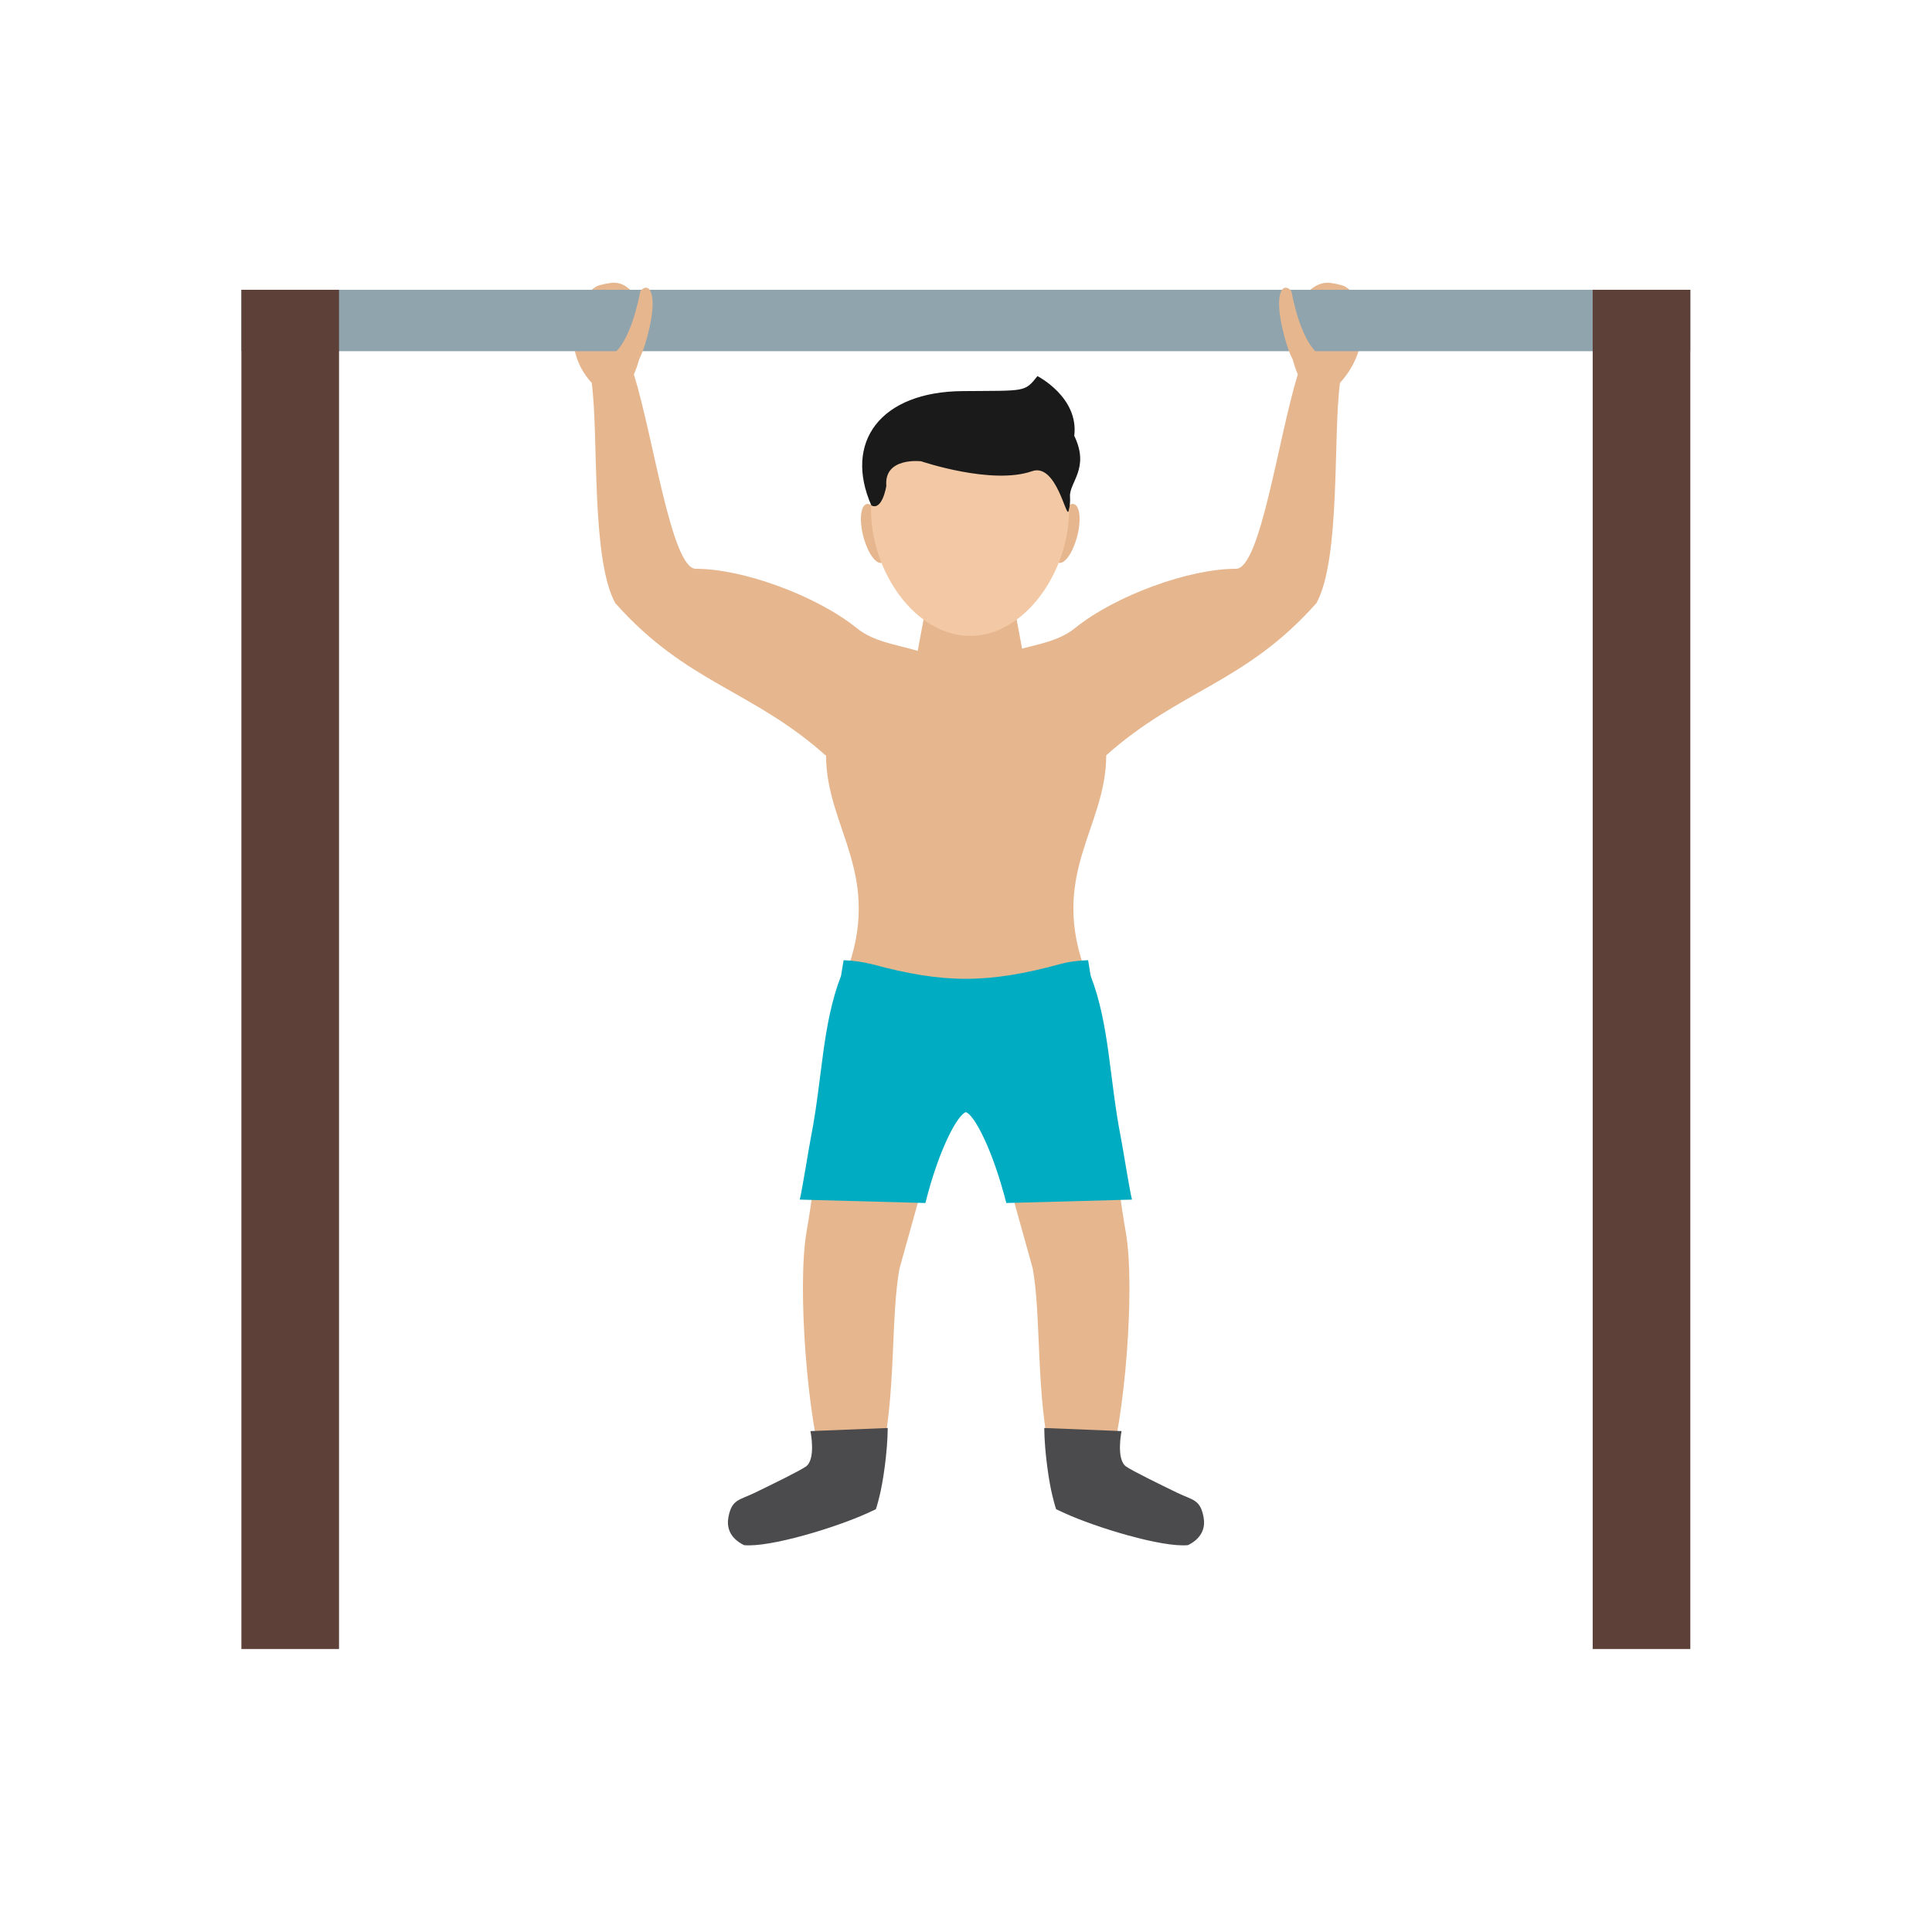 <?xml version="1.0" encoding="UTF-8"?>
<!DOCTYPE svg PUBLIC "-//W3C//DTD SVG 1.1//EN" "http://www.w3.org/Graphics/SVG/1.1/DTD/svg11.dtd">
<!-- Creator: CorelDRAW -->
<svg xmlns="http://www.w3.org/2000/svg" xml:space="preserve" width="6.827in" height="6.827in" style="shape-rendering:geometricPrecision; text-rendering:geometricPrecision; image-rendering:optimizeQuality; fill-rule:evenodd; clip-rule:evenodd"
viewBox="0 0 6.827 6.827"
 xmlns:xlink="http://www.w3.org/1999/xlink">
 <defs>
  <style type="text/css">
   <![CDATA[
    .fil8 {fill:none}
    .fil4 {fill:#4B4B4D}
    .fil5 {fill:#1A1A1A}
    .fil7 {fill:#5D4037}
    .fil0 {fill:#E6B68E}
    .fil1 {fill:#F3C9A5}
    .fil3 {fill:#00ACC1;fill-rule:nonzero}
    .fil6 {fill:#90A4AE;fill-rule:nonzero}
    .fil2 {fill:#E6B68E;fill-rule:nonzero}
   ]]>
  </style>
 </defs>
 <g id="Layer_x0020_1">
  <g id="_327199408">
   <g>
    <ellipse id="_327201664" class="fil0" transform="matrix(1.022 -0 0.225 1.022 3.089 1.885)" rx="0.04" ry="0.102"/>
    <ellipse id="_327200752" class="fil0" transform="matrix(-1.022 -0 -0.225 1.022 3.768 1.885)" rx="0.04" ry="0.102"/>
   </g>
   <polygon id="_327201256" class="fil0" points="3.624,2.545 3.635,2.417 3.548,1.951 3.308,1.951 3.221,2.417 "/>
   <path id="_327201232" class="fil1" d="M3.428 1.431c0.193,0 0.35,0.151 0.35,0.37 0,0.22 -0.157,0.446 -0.35,0.446 -0.193,0 -0.35,-0.226 -0.35,-0.446 0,-0.22 0.157,-0.37 0.35,-0.37z"/>
   <path id="_327201040" class="fil2" d="M2.917 2.669c-0.26,-0.232 -0.491,-0.254 -0.743,-0.538 -0.086,-0.158 -0.058,-0.587 -0.083,-0.778 -0.117,-0.127 -0.055,-0.301 0.017,-0.341 0.011,-0.006 0.047,-0.013 0.061,-0.013 0.093,0 0.14,0.163 0.071,0.324 0.07,0.226 0.133,0.687 0.219,0.687 0.16,-0.001 0.423,0.092 0.569,0.21 0.067,0.054 0.159,0.059 0.239,0.088 0.049,0.031 0.097,0.05 0.146,0.057 0.049,-0.007 0.097,-0.026 0.146,-0.057 0.08,-0.029 0.172,-0.034 0.239,-0.088 0.146,-0.118 0.409,-0.211 0.569,-0.21 0.087,0.001 0.149,-0.46 0.219,-0.687 -0.069,-0.16 0.013,-0.323 0.105,-0.324 0.014,-2.3622e-005 0.049,0.007 0.061,0.013 0.072,0.039 0.1,0.213 -0.017,0.341 -0.025,0.191 0.003,0.62 -0.083,0.778 -0.252,0.284 -0.483,0.306 -0.743,0.538 0,0.259 -0.207,0.421 -0.068,0.778 0.11,0.287 0.06,0.463 0.137,0.906 0.035,0.198 -0.005,0.675 -0.062,0.841 -0.027,0.079 -0.168,0.095 -0.201,-0.037 -0.055,-0.219 -0.035,-0.512 -0.066,-0.676l-0.138 -0.495c-0.039,-0.044 -0.07,-0.07 -0.097,-0.076 -0.028,0.006 -0.059,0.032 -0.097,0.076l-0.138 0.495c-0.032,0.164 -0.012,0.457 -0.066,0.676 -0.033,0.132 -0.174,0.116 -0.201,0.037 -0.057,-0.165 -0.096,-0.642 -0.062,-0.841 0.077,-0.443 0.027,-0.62 0.137,-0.906 0.138,-0.357 -0.068,-0.518 -0.068,-0.778z"/>
   <path id="_327200560" class="fil3" d="M3.413 3.93c-0.028,0.008 -0.094,0.126 -0.143,0.321l-0.444 -0.012c0.008,-0.03 0.034,-0.194 0.04,-0.223 0.04,-0.204 0.039,-0.395 0.106,-0.568l0.009 -0.055c0.032,0.001 0.068,0.006 0.1,0.014 0.254,0.069 0.41,0.069 0.664,0 0.032,-0.009 0.068,-0.013 0.1,-0.014l0.009 0.055c0.067,0.174 0.066,0.364 0.106,0.568 0.006,0.029 0.032,0.193 0.04,0.223l-0.444 0.012c-0.05,-0.195 -0.115,-0.313 -0.143,-0.321l-3.93701e-006 0 -3.93701e-006 0z"/>
   <path id="_327200536" class="fil4" d="M2.864 5.058c0,0 0.02,0.098 -0.016,0.124 -0.023,0.016 -0.115,0.061 -0.181,0.093 -0.056,0.027 -0.081,0.023 -0.093,0.086 -0.006,0.032 0.001,0.072 0.055,0.099 0.091,0.009 0.324,-0.062 0.436,-0.113 0.011,-0.005 0.021,-0.01 0.03,-0.014 0,0 0.006,-0.017 0.013,-0.047 0.012,-0.047 0.028,-0.153 0.029,-0.24l-0.273 0.011z"/>
   <path id="_327200608" class="fil5" d="M3.079 1.786c-0.098,-0.223 0.031,-0.402 0.323,-0.404 0.222,-0.002 0.218,0.005 0.264,-0.053 0,0 0.147,0.075 0.13,0.211 0.056,0.115 -0.018,0.164 -0.015,0.215 0.001,0.017 -2.75591e-005,0.032 -0.005,0.051 -0.008,0.029 -0.043,-0.171 -0.129,-0.141 -0.142,0.05 -0.392,-0.035 -0.392,-0.035 0,0 -0.132,-0.016 -0.123,0.087 0,0 -0.014,0.089 -0.053,0.069z"/>
   <path id="_327200176" class="fil4" d="M3.963 5.058c0,0 -0.02,0.098 0.016,0.124 0.023,0.016 0.115,0.061 0.181,0.093 0.056,0.027 0.081,0.023 0.093,0.086 0.006,0.032 -0.001,0.072 -0.055,0.099 -0.091,0.009 -0.324,-0.062 -0.436,-0.113 -0.011,-0.005 -0.021,-0.01 -0.03,-0.014 0,0 -0.006,-0.017 -0.013,-0.047 -0.012,-0.047 -0.028,-0.153 -0.029,-0.24l0.273 0.011z"/>
   <polygon id="_327200128" class="fil6" points="0.853,1.024 5.973,1.024 5.973,1.241 0.853,1.241 "/>
   <rect id="_327200224" class="fil7" x="0.853" y="1.024" width="0.345" height="4.803"/>
   <rect id="_327199840" class="fil7" x="5.628" y="1.024" width="0.345" height="4.803"/>
   <g>
    <path id="_327199480" class="fil0" d="M2.16 1.255c0,0 0.063,-0.023 0.103,-0.227 0.034,-0.038 0.069,0.017 0.016,0.19 -0.054,0.173 -0.119,0.037 -0.119,0.037z"/>
    <path id="_327199312" class="fil0" d="M4.666 1.255c0,0 -0.063,-0.023 -0.103,-0.227 -0.034,-0.038 -0.069,0.017 -0.016,0.19 0.054,0.173 0.119,0.037 0.119,0.037z"/>
   </g>
  </g>
 </g>
 <rect class="fil8" width="6.827" height="6.827"/>
</svg>
